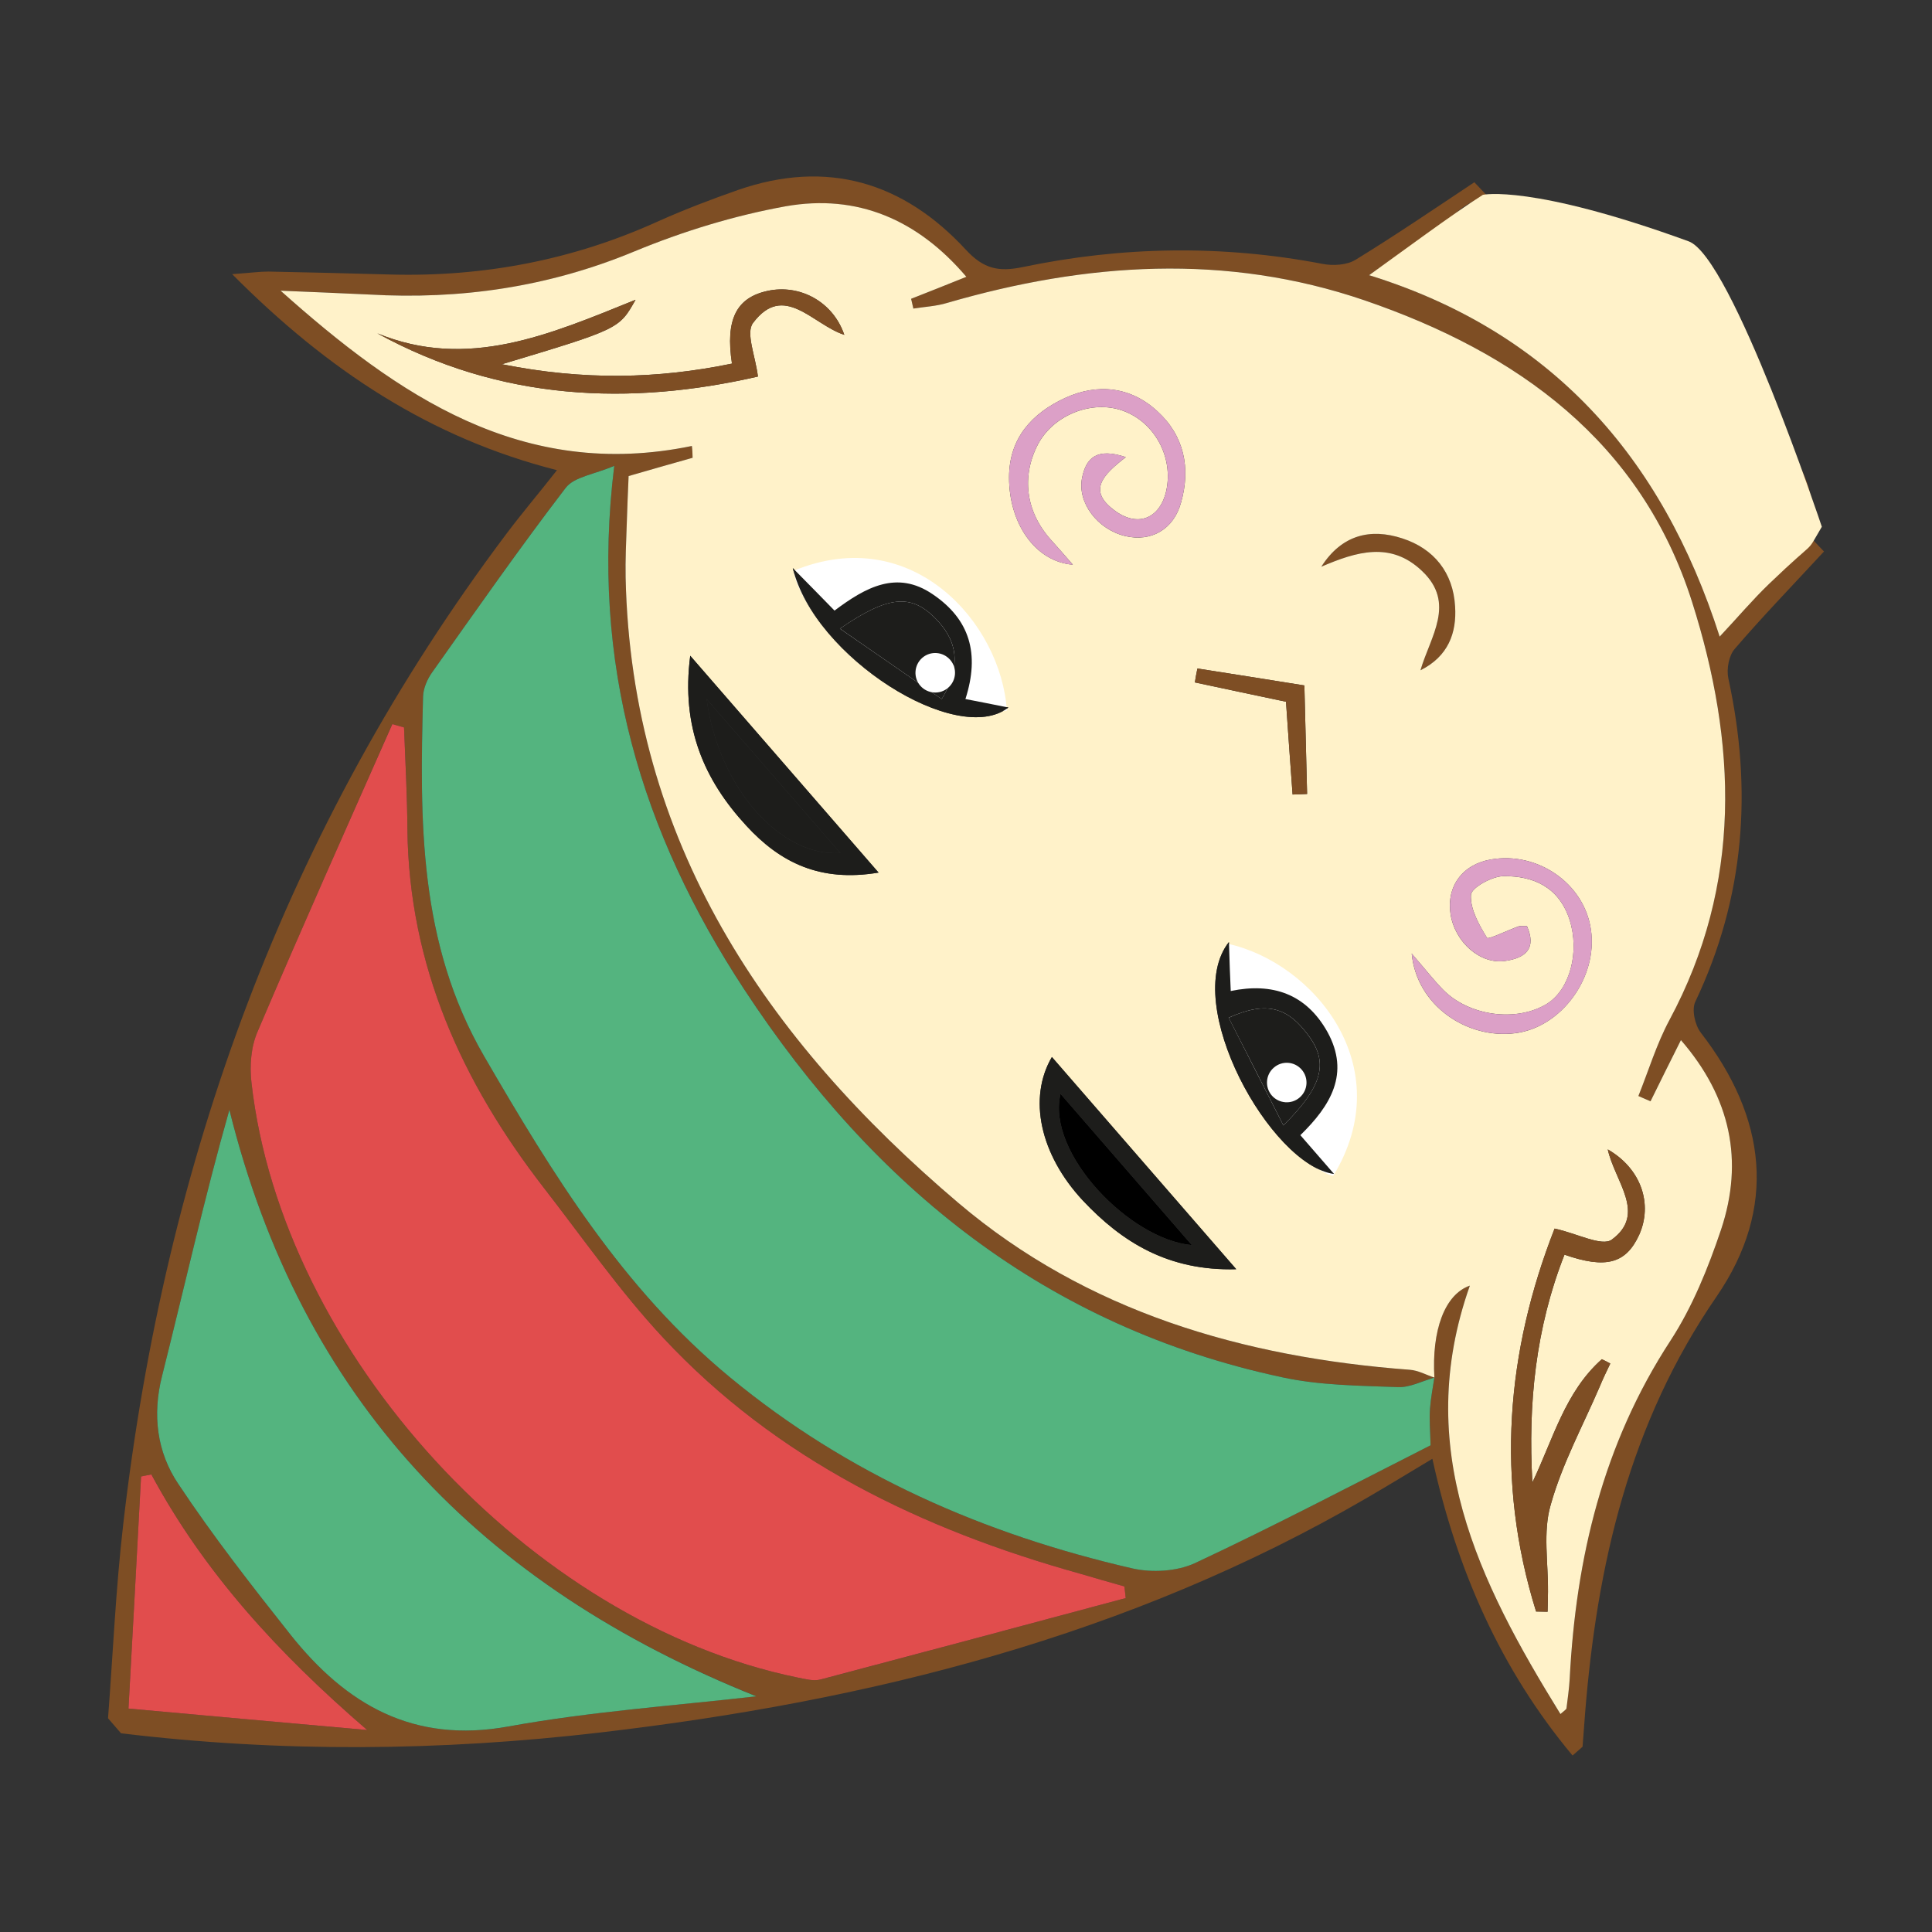<?xml version="1.0" encoding="utf-8"?>
<!-- Generator: Adobe Illustrator 16.0.3, SVG Export Plug-In . SVG Version: 6.00 Build 0)  -->
<!DOCTYPE svg PUBLIC "-//W3C//DTD SVG 1.1//EN" "http://www.w3.org/Graphics/SVG/1.1/DTD/svg11.dtd">
<svg version="1.1" id="Calque_1" xmlns="http://www.w3.org/2000/svg" xmlns:xlink="http://www.w3.org/1999/xlink" x="0px" y="0px"
	 width="200px" height="200px" viewBox="0 0 200 200" enable-background="new 0 0 200 200" xml:space="preserve">
<rect x="0" y="0" width="200" height="200" fill="#333333" stroke="none"/>
<g>
	<path fill-rule="evenodd" clip-rule="evenodd" fill="#7E4E24" d="M145.145,55.724c3.316,1.064,5.287,3.555,5.486,7.06
		c0.175,2.73-0.708,5.163-3.585,6.599c1.018-3.498,3.714-6.934,0.158-10.289c-3.233-3.067-6.779-2-10.417-0.428
		C138.905,55.347,141.871,54.666,145.145,55.724"/>
	<g>
		<path fill-rule="evenodd" clip-rule="evenodd" fill="#7E4E24" d="M152.625,18.867c-4.059,2.695-8.105,5.456-12.289,8.021
			c-0.912,0.561-2.35,0.646-3.455,0.424c-10.363-1.982-20.723-1.818-31.015,0.337c-2.475,0.514-4.029,0.201-5.878-1.793
			c-6.462-7.007-14.37-9.39-23.599-6.186c-2.791,0.978-5.58,2.042-8.281,3.252c-8.784,3.989-18.013,5.748-27.629,5.498
			c-4.234-0.115-8.463-0.229-12.697-0.307c-0.913,0-1.854,0.134-3.749,0.266c9.924,9.989,20.529,16.961,33.624,20.294
			c-1.982,2.523-3.691,4.531-5.252,6.612c-22.851,30.418-35.32,64.895-39.648,102.501c-0.771,6.662-1.064,13.387-1.573,20.089
			l1.346,1.556c16.51,1.989,33.032,1.854,49.584-0.081c27.915-3.252,54.771-9.978,79.329-24.255c2.241-1.302,4.44-2.647,6.837-4.082
			c2.521,11.458,7.042,21.774,14.51,30.717l1.035-0.907c0.082-1.134,0.182-2.276,0.258-3.404
			c1.233-15.435,4.596-30.101,13.614-43.197c6.323-9.217,5.158-18.545-1.631-27.32c-0.613-0.794-0.964-2.415-0.561-3.221
			c5.123-10.78,5.924-21.938,3.409-33.472c-0.198-0.971,0.064-2.372,0.679-3.053c2.831-3.296,5.825-6.393,9.224-10.063
			 M13.301,176.872c0.433-7.885,0.883-15.968,1.304-24.027c0.351-0.074,0.72-0.129,1.07-0.21
			c5.435,10.101,12.985,18.4,22.335,26.458C29.304,178.315,21.483,177.607,13.301,176.872 M52.661,178.725
			c-9.883,1.801-16.837-2.287-22.598-9.515c-4.024-5.077-8.024-10.207-11.615-15.61c-2.188-3.257-2.708-7.128-1.668-11.166
			c2.305-9.17,4.375-18.399,6.966-27.546c7.429,29.933,26.02,49.292,54.55,60.707C69.746,176.578,61.107,177.186,52.661,178.725
			 M84.906,173.876c-0.719,0.169-1.574-0.071-2.354-0.222c-27.709-5.684-53.373-33.618-56.519-61.585
			c-0.205-1.72-0.04-3.713,0.637-5.287c4.545-10.655,9.264-21.239,13.937-31.822c0.404,0.108,0.801,0.222,1.217,0.349
			c0.14,3.52,0.34,7.057,0.35,10.577c0.163,14.104,5.644,26.136,14.107,37.049c4.046,5.235,7.848,10.697,12.334,15.512
			c11.785,12.655,26.775,19.878,43.185,24.458c1.532,0.457,3.083,0.889,4.591,1.321c0.052,0.41,0.094,0.796,0.141,1.206
			C105.994,168.262,95.45,171.087,84.906,173.876 M172.808,105.601c-1.326,2.486-2.146,5.247-3.21,7.872
			c0.415,0.164,0.83,0.339,1.263,0.527c0.995-2.036,2.006-4.053,3.142-6.329c5.163,5.941,6.526,12.488,4.164,19.628
			c-1.341,3.954-2.96,7.982-5.234,11.474c-6.979,10.679-9.804,22.493-10.436,35.028c-0.052,1.029-0.227,2.052-0.333,3.057
			c-0.006,0.083-0.158,0.169-0.638,0.586c-8.481-13.744-15.316-27.549-9.374-44.35c-2.616,0.907-3.95,4.649-3.668,9.516
			c-0.159,1.088-0.375,2.141-0.452,3.234c-0.074,1.127,0.024,2.25,0.06,3.772c-8.078,4.106-16.119,8.316-24.365,12.182
			c-1.89,0.884-4.492,1.023-6.534,0.556c-15.305-3.533-29.395-9.674-41.625-19.785c-11.083-9.129-18.356-21.001-25.446-33.228
			c-6.826-11.78-6.662-24.422-6.328-37.263c0.034-0.826,0.427-1.774,0.947-2.486c4.543-6.414,9.035-12.857,13.814-19.091
			c0.893-1.149,2.937-1.372,5.029-2.283c-2.521,20.494,2.824,37.987,13.469,54.211c13.457,20.529,31.272,34.917,55.672,40.144
			c3.872,0.843,7.948,0.867,11.914,1.026c1.269,0.063,2.561-0.638,3.842-0.989c-0.854-0.281-1.673-0.749-2.555-0.808
			c-17.236-1.298-33.455-6.005-46.76-17.311C79.267,107.6,65.354,87.129,64.763,59.784c-0.035-1.826,0.058-3.648,0.123-5.487
			c0.042-1.705,0.116-3.44,0.193-5.019c2.357-0.687,4.491-1.286,6.62-1.886c-0.01-0.406-0.022-0.816-0.076-1.222
			c-17.581,3.628-30.424-5.222-42.578-16.081c3.031,0.131,6.089,0.247,9.135,0.404c9.498,0.544,18.617-0.78,27.478-4.457
			c5.012-2.085,10.34-3.72,15.685-4.679c7.387-1.304,13.651,1.367,18.694,7.296c-2.048,0.834-3.886,1.556-5.721,2.275
			c0.074,0.355,0.157,0.665,0.234,1.013c1.169-0.179,2.369-0.24,3.513-0.588c14.365-4.179,28.858-5.167,43.199-0.263
			c15.768,5.41,28.604,14.564,33.91,31.228C179.779,76.881,180.399,91.514,172.808,105.601 M172.213,29.678
			c4.485,5.125,8.731,10.535,12.613,16.138c4.194,6.097,3.528,9.601-1.672,14.609c-1.719,1.647-3.246,3.466-5.136,5.478
			c-6.005-18.733-17.551-31.597-36.289-37.416c3.157-2.253,6.257-4.188,9.054-6.508c2.262-1.886,4.455-2.195,7.222-1.417
			C163.673,22.203,168.441,25.334,172.213,29.678"/>
		<path fill-rule="evenodd" clip-rule="evenodd" fill="#FFF2C9" d="M71.623,46.167c0.054,0.413,0.065,0.819,0.076,1.223
			c-2.134,0.604-4.262,1.201-6.625,1.891c-0.065,1.576-0.146,3.313-0.194,5.012c-0.064,1.846-0.151,3.66-0.116,5.493
			c0.591,27.339,14.504,47.809,34.413,64.711c13.3,11.3,29.518,16.007,46.748,17.301c0.894,0.063,1.708,0.531,2.562,0.812
			c-0.287-4.867,1.052-8.609,3.672-9.521c-5.954,16.807,0.889,30.612,9.376,44.349c0.469-0.404,0.62-0.503,0.625-0.58
			c0.117-1.005,0.282-2.035,0.334-3.064c0.642-12.527,3.461-24.334,10.44-35.021c2.273-3.492,3.893-7.516,5.229-11.48
			c2.374-7.13,0.998-13.681-4.155-19.622c-1.133,2.27-2.151,4.292-3.146,6.333c-0.433-0.192-0.843-0.367-1.257-0.543
			c1.052-2.62,1.882-5.38,3.211-7.86c7.579-14.091,6.971-28.717,2.351-43.279c-5.292-16.663-18.135-25.822-33.903-31.229
			c-14.341-4.904-28.829-3.916-43.204,0.262c-1.136,0.349-2.339,0.401-3.508,0.589c-0.077-0.354-0.152-0.658-0.234-1.012
			c1.835-0.726,3.673-1.445,5.721-2.276c-5.043-5.935-11.3-8.605-18.699-7.302c-5.34,0.965-10.667,2.6-15.687,4.68
			c-8.853,3.675-17.977,5.006-27.47,4.453c-3.053-0.149-6.104-0.264-9.135-0.394C41.199,40.944,54.047,49.797,71.623,46.167
			 M169.685,127.831c-1.361,2.97-3.433,3.55-7.73,2.053c-2.989,7.604-3.785,15.452-3.323,23.581c2.146-4.472,3.38-9.38,7.189-12.754
			c0.314,0.145,0.585,0.28,0.876,0.438c-0.374,0.79-0.76,1.573-1.099,2.403c-1.742,4.053-3.89,7.994-5.076,12.253
			c-0.815,2.784-0.24,5.978-0.275,8.996c0,0.684-0.035,1.356-0.041,2.046c-0.381-0.012-0.808-0.023-1.188-0.023
			c-4.241-13.609-3.059-26.951,1.913-39.641c2.273,0.479,4.913,1.9,5.923,1.14c3.639-2.66,0.317-6-0.42-9.333
			C169.925,120.994,171.106,124.667,169.685,127.831 M154.351,88.97c4.842-0.839,9.64,2.497,10.334,7.235
			c0.75,4.959-3.041,10.15-7.831,10.753c-4.972,0.637-10.207-2.855-10.714-8.244c1.462,1.684,2.281,2.754,3.246,3.737
			c2.685,2.739,7.61,3.395,10.768,1.454c2.379-1.5,3.38-5.364,2.339-8.665c-1.089-3.383-3.714-4.579-6.867-4.539
			c-1.199,0.017-3.311,1.202-3.355,1.933c-0.089,1.474,0.835,3.101,1.666,4.456c0.151,0.176,2.128-0.783,3.251-1.19
			c0.205-0.068,0.445-0.009,0.878-0.039c1.01,2.302-0.094,3.302-2.245,3.613c-2.587,0.389-5.218-1.945-5.663-4.857
			C149.73,91.724,151.414,89.474,154.351,88.97 M127.406,102.588c4.298-0.893,7.79,0.281,10.007,4.234
			c2.375,4.31,0.309,7.646-2.801,10.69l3.492,4.025c-6.573-0.895-15.896-17.658-10.891-24.015
			C127.284,99.736,127.336,101.021,127.406,102.588 M127.973,131.392c-7.03,0.2-11.825-2.806-15.884-7.123
			c-4.433-4.756-5.685-10.609-3.193-14.844L127.973,131.392z M145.145,55.727c3.31,1.065,5.287,3.555,5.486,7.053
			c0.175,2.739-0.708,5.167-3.585,6.607c1.018-3.498,3.708-6.942,0.152-10.289c-3.228-3.074-6.773-2-10.416-0.432
			C138.905,55.348,141.875,54.666,145.145,55.727 M135.028,70.956c0.093,3.899,0.197,7.557,0.285,11.236
			c-0.509,0.021-1.023,0.052-1.502,0.058c-0.229-3.144-0.469-6.299-0.686-9.606c-3.198-0.67-6.322-1.335-9.434-2.001
			c0.071-0.479,0.17-0.982,0.264-1.442C127.546,69.758,131.155,70.339,135.028,70.956 M110.247,41.203
			c3.355-1.55,6.813-1.185,9.574,1.381c2.749,2.505,3.462,5.864,2.439,9.44c-0.761,2.786-3.1,4.104-5.778,3.468
			c-2.871-0.689-4.971-3.455-4.468-6.014c0.415-2.1,1.545-3.156,4.531-2.156c-2.373,1.84-3.952,3.433-1.233,5.469
			c2.387,1.835,4.738,0.966,5.417-1.971c0.766-3.472-1.188-7.118-4.493-8.304c-3.182-1.138-7.141,0.412-8.777,3.459
			c-1.739,3.326-1.282,6.949,1.273,9.839c0.715,0.788,1.41,1.582,2.329,2.641c-3.913-0.316-6.616-4.298-6.603-9.041
			C104.462,45.316,106.872,42.766,110.247,41.203 M86.39,63.213c3.229-2.433,6.458-4.212,10.153-1.702
			c3.861,2.604,4.901,6.167,3.398,10.846c1.422,0.287,2.779,0.543,4.446,0.885c-5.287,4.127-20.108-5.21-22.318-14.433
			C83.887,60.644,85.021,61.814,86.39,63.213 M90.953,90.33c-6.083,1.028-10.212-1.068-13.681-4.84
			c-4.374-4.731-6.783-10.212-5.818-17.607L90.953,90.33z M65.791,31.034c-1.695,3.024-1.695,3.024-13.836,6.671
			c8.479,1.695,16.141,1.521,23.821-0.065c-0.697-4.553,0.437-6.829,3.691-7.53c3.315-0.716,6.761,1.103,7.936,4.554
			c-3.274-1.063-6.251-5.492-9.446-1.235c-0.784,1.023,0.246,3.425,0.503,5.551c-13.218,3.032-26.593,2.552-39.401-4.476
			C48.417,38.351,56.896,34.628,65.791,31.034"/>
		<path fill-rule="evenodd" clip-rule="evenodd" fill="#54B47F" d="M58.558,50.503c0.893-1.155,2.937-1.377,5.029-2.281
			c-2.521,20.489,2.824,37.988,13.463,54.212c13.463,20.519,31.279,34.914,55.672,40.14c3.878,0.843,7.954,0.867,11.92,1.018
			c1.269,0.077,2.561-0.626,3.842-0.981c-0.159,1.082-0.375,2.141-0.452,3.229c-0.081,1.133,0.024,2.255,0.06,3.777
			c-8.078,4.099-16.119,8.323-24.372,12.188c-1.883,0.878-4.491,1.018-6.527,0.551c-15.305-3.533-29.4-9.674-41.628-19.781
			c-11.079-9.14-18.353-21.013-25.449-33.235c-6.819-11.773-6.655-24.423-6.321-37.258c0.034-0.832,0.432-1.777,0.947-2.491
			C49.287,63.176,53.778,56.74,58.558,50.503"/>
		<path fill-rule="evenodd" clip-rule="evenodd" fill="#E14D4D" d="M40.614,74.96c0.392,0.106,0.794,0.222,1.211,0.345
			c0.133,3.524,0.332,7.061,0.35,10.577c0.163,14.104,5.65,26.14,14.101,37.053c4.059,5.235,7.854,10.697,12.34,15.512
			c11.785,12.655,26.775,19.878,43.185,24.458c1.532,0.457,3.083,0.889,4.591,1.321c0.059,0.41,0.094,0.796,0.141,1.206
			c-10.541,2.831-21.091,5.655-31.628,8.439c-0.719,0.175-1.574-0.065-2.354-0.216c-27.714-5.684-53.373-33.618-56.519-61.585
			c-0.205-1.72-0.048-3.72,0.637-5.287C31.209,96.123,35.935,85.54,40.614,74.96"/>
		<path fill-rule="evenodd" clip-rule="evenodd" fill="#54B47F" d="M23.746,114.888c7.429,29.933,26.02,49.292,54.543,60.715
			c-8.543,0.975-17.189,1.583-25.628,3.116c-9.883,1.808-16.837-2.268-22.598-9.509c-4.024-5.077-8.024-10.2-11.615-15.61
			c-2.188-3.257-2.703-7.128-1.668-11.171C19.085,133.264,21.15,124.035,23.746,114.888"/>
		<path fill-rule="evenodd" clip-rule="evenodd" fill="#FFF2C9" d="M174.803,24.98c-16.317-5.938-21.293-4.812-21.293-4.812
			c-3.078,1.933-8.623,6.066-11.78,8.319c18.738,5.818,30.284,18.683,36.289,37.416c1.89-2.011,3.417-3.831,5.136-5.478
			c5.2-5.008,3.603-2.775,5.44-5.896C188.595,54.53,179.283,26.609,174.803,24.98"/>
		<path fill-rule="evenodd" clip-rule="evenodd" fill="#E14D4D" d="M14.604,152.844c0.351-0.081,0.72-0.133,1.065-0.21
			c5.44,10.095,12.991,18.4,22.341,26.458c-8.707-0.771-16.527-1.485-24.709-2.221C13.734,168.987,14.179,160.904,14.604,152.844"/>
		<path fill-rule="evenodd" clip-rule="evenodd" fill="#7E4E24" d="M166.434,118.981c3.491,2.013,4.672,5.685,3.251,8.855
			c-1.361,2.964-3.439,3.555-7.73,2.046c-2.989,7.604-3.785,15.458-3.323,23.581c2.141-4.472,3.375-9.374,7.189-12.761
			c0.314,0.146,0.59,0.287,0.876,0.457c-0.374,0.771-0.753,1.555-1.099,2.391c-1.742,4.053-3.89,8.001-5.083,12.26
			c-0.801,2.777-0.24,5.964-0.269,8.982c-0.005,0.69-0.03,1.362-0.041,2.053c-0.381-0.012-0.808-0.023-1.193-0.023
			c-4.241-13.609-3.053-26.951,1.918-39.641c2.273,0.479,4.917,1.9,5.923,1.14C170.486,125.661,167.171,122.321,166.434,118.981"/>
		<path fill-rule="evenodd" clip-rule="evenodd" fill="#7E4E24" d="M39.059,34.508c9.358,3.845,17.837,0.12,26.732-3.474
			c-1.695,3.024-1.695,3.024-13.832,6.671c8.476,1.695,16.137,1.521,23.81-0.065c-0.69-4.553,0.444-6.829,3.698-7.526
			c3.315-0.72,6.761,1.099,7.936,4.55c-3.274-1.06-6.247-5.492-9.446-1.235c-0.784,1.023,0.246,3.427,0.503,5.551
			C65.242,42.012,51.866,41.532,39.059,34.508"/>
		<path fill-rule="evenodd" clip-rule="evenodd" d="M109.784,113.232l13.599,15.664C116.973,128.329,108.3,119.379,109.784,113.232"
			/>
		<path fill-rule="evenodd" clip-rule="evenodd" fill="#DCA0C7" d="M110.247,41.199c3.355-1.549,6.813-1.184,9.579,1.384
			c2.744,2.51,3.458,5.861,2.434,9.445c-0.761,2.784-3.1,4.096-5.778,3.461c-2.867-0.69-4.971-3.451-4.468-6.012
			c0.415-2.104,1.545-3.158,4.531-2.159c-2.373,1.847-3.947,3.439-1.233,5.475c2.387,1.834,4.738,0.959,5.417-1.971
			c0.766-3.479-1.188-7.121-4.493-8.31c-3.182-1.133-7.141,0.41-8.777,3.461c-1.731,3.322-1.282,6.945,1.273,9.842
			c0.715,0.782,1.41,1.583,2.329,2.646c-3.913-0.321-6.616-4.303-6.603-9.053C104.462,45.314,106.872,42.77,110.247,41.199"/>
		<path fill-rule="evenodd" clip-rule="evenodd" fill="#DCA0C7" d="M154.351,88.967c4.842-0.834,9.64,2.503,10.341,7.241
			c0.748,4.96-3.048,10.152-7.831,10.743c-4.978,0.649-10.207-2.849-10.721-8.241c1.462,1.69,2.281,2.76,3.246,3.738
			c2.685,2.749,7.61,3.397,10.768,1.45c2.373-1.498,3.38-5.362,2.333-8.661c-1.077-3.384-3.713-4.58-6.86-4.54
			c-1.199,0.019-3.311,1.211-3.363,1.937c-0.081,1.47,0.843,3.1,1.68,4.458c0.151,0.167,2.116-0.783,3.245-1.189
			c0.21-0.069,0.451-0.013,0.871-0.044c1.018,2.301-0.086,3.301-2.233,3.617c-2.586,0.384-5.217-1.95-5.667-4.863
			C149.73,91.728,151.414,89.47,154.351,88.967"/>
		<path fill-rule="evenodd" clip-rule="evenodd" fill="#7E4E24" d="M123.956,69.202c3.59,0.556,7.199,1.138,11.073,1.754
			c0.093,3.899,0.197,7.56,0.279,11.236c-0.509,0.021-1.018,0.047-1.503,0.054c-0.215-3.14-0.462-6.302-0.679-9.602
			c-3.198-0.67-6.322-1.335-9.434-2.001C123.762,70.161,123.861,69.664,123.956,69.202"/>
		<path fill-rule="evenodd" clip-rule="evenodd" fill="#1D1D1B" d="M77.271,85.49c3.469,3.776,7.604,5.868,13.676,4.84
			L71.453,67.883C70.488,75.276,72.904,80.76,77.271,85.49 M86.993,88.307c-6.159,0.417-12.592-6.691-13.843-15.943L86.993,88.307z"
			/>
		<path fill-rule="evenodd" clip-rule="evenodd" fill="#1D1D1B" d="M112.088,124.27c4.054,4.322,8.854,7.314,15.892,7.118
			l-19.091-21.968C106.403,113.667,107.655,119.509,112.088,124.27 M123.389,128.896c-6.41-0.574-15.096-9.522-13.605-15.657
			L123.389,128.896z"/>
		<path fill-rule="evenodd" clip-rule="evenodd" fill="#1D1D1B" d="M73.142,72.36l13.851,15.943
			C80.84,88.721,74.4,81.621,73.142,72.36"/>
		<path fill-rule="evenodd" clip-rule="evenodd" fill="#FFFFFF" d="M138.026,121.713c-2.181-0.104-14.737-10.563-10.889-24.007
			C135.997,99.682,144.905,110.397,138.026,121.713"/>
		<path fill-rule="evenodd" clip-rule="evenodd" fill="#FFFFFF" d="M82.197,59.068c-0.235,2.171,8.147,16.202,22.032,14.492
			C103.649,64.503,94.443,54.039,82.197,59.068"/>
		<path fill-rule="evenodd" clip-rule="evenodd" fill="#1D1D1B" d="M104.387,73.242c-1.667-0.342-3.024-0.598-4.446-0.878
			c1.503-4.686,0.462-8.248-3.398-10.853c-3.695-2.513-6.924-0.726-10.153,1.698c-1.368-1.396-2.502-2.566-4.321-4.4
			C84.279,68.032,99.106,77.369,104.387,73.242 M96.76,63.94c2.181,2.161,2.953,4.75,0.724,8.428
			c-3.443-2.392-6.748-4.673-10.537-7.289C91.911,61.673,94.257,61.455,96.76,63.94"/>
		<path fill-rule="evenodd" clip-rule="evenodd" fill="#1D1D1B" d="M138.104,121.532l-3.492-4.019
			c3.119-3.041,5.177-6.381,2.801-10.69c-2.217-3.953-5.703-5.127-10.007-4.234c-0.07-1.568-0.123-2.852-0.187-5.065
			C122.208,103.88,131.531,120.643,138.104,121.532 M135.605,107.402c1.885,2.69,1.265,5.124-2.748,9.1
			c-2.014-3.976-3.832-7.554-5.663-11.153C131.149,103.583,133.354,104.245,135.605,107.402"/>
		<path fill-rule="evenodd" clip-rule="evenodd" fill="#1D1D1B" d="M86.947,65.076c4.963-3.406,7.31-3.621,9.813-1.135
			c2.181,2.161,2.953,4.756,0.724,8.432C94.041,69.977,90.736,67.695,86.947,65.076"/>
		<path fill-rule="evenodd" clip-rule="evenodd" fill="#1D1D1B" d="M127.189,105.354c3.96-1.774,6.165-1.109,8.416,2.054
			c1.885,2.684,1.265,5.118-2.748,9.093C130.844,112.526,129.032,108.947,127.189,105.354"/>
		<path fill-rule="evenodd" clip-rule="evenodd" fill="#FFFFFF" d="M131.862,110.526c0.854-0.75,2.14-0.656,2.883,0.197
			c0.744,0.854,0.657,2.147-0.204,2.888c-0.848,0.739-2.14,0.645-2.883-0.204C130.921,112.549,131.01,111.261,131.862,110.526"/>
		<path fill-rule="evenodd" clip-rule="evenodd" fill="#FFFFFF" d="M95.472,68.099c0.86-0.743,2.147-0.646,2.89,0.207
			c0.744,0.85,0.648,2.143-0.204,2.885c-0.849,0.743-2.147,0.646-2.89-0.206C94.526,70.135,94.625,68.841,95.472,68.099"/>
		<line fill-rule="evenodd" clip-rule="evenodd" fill="#54B47F" x1="148.485" y1="142.61" x2="148.73" y2="139.101"/>
	</g>
</g>
</svg>
